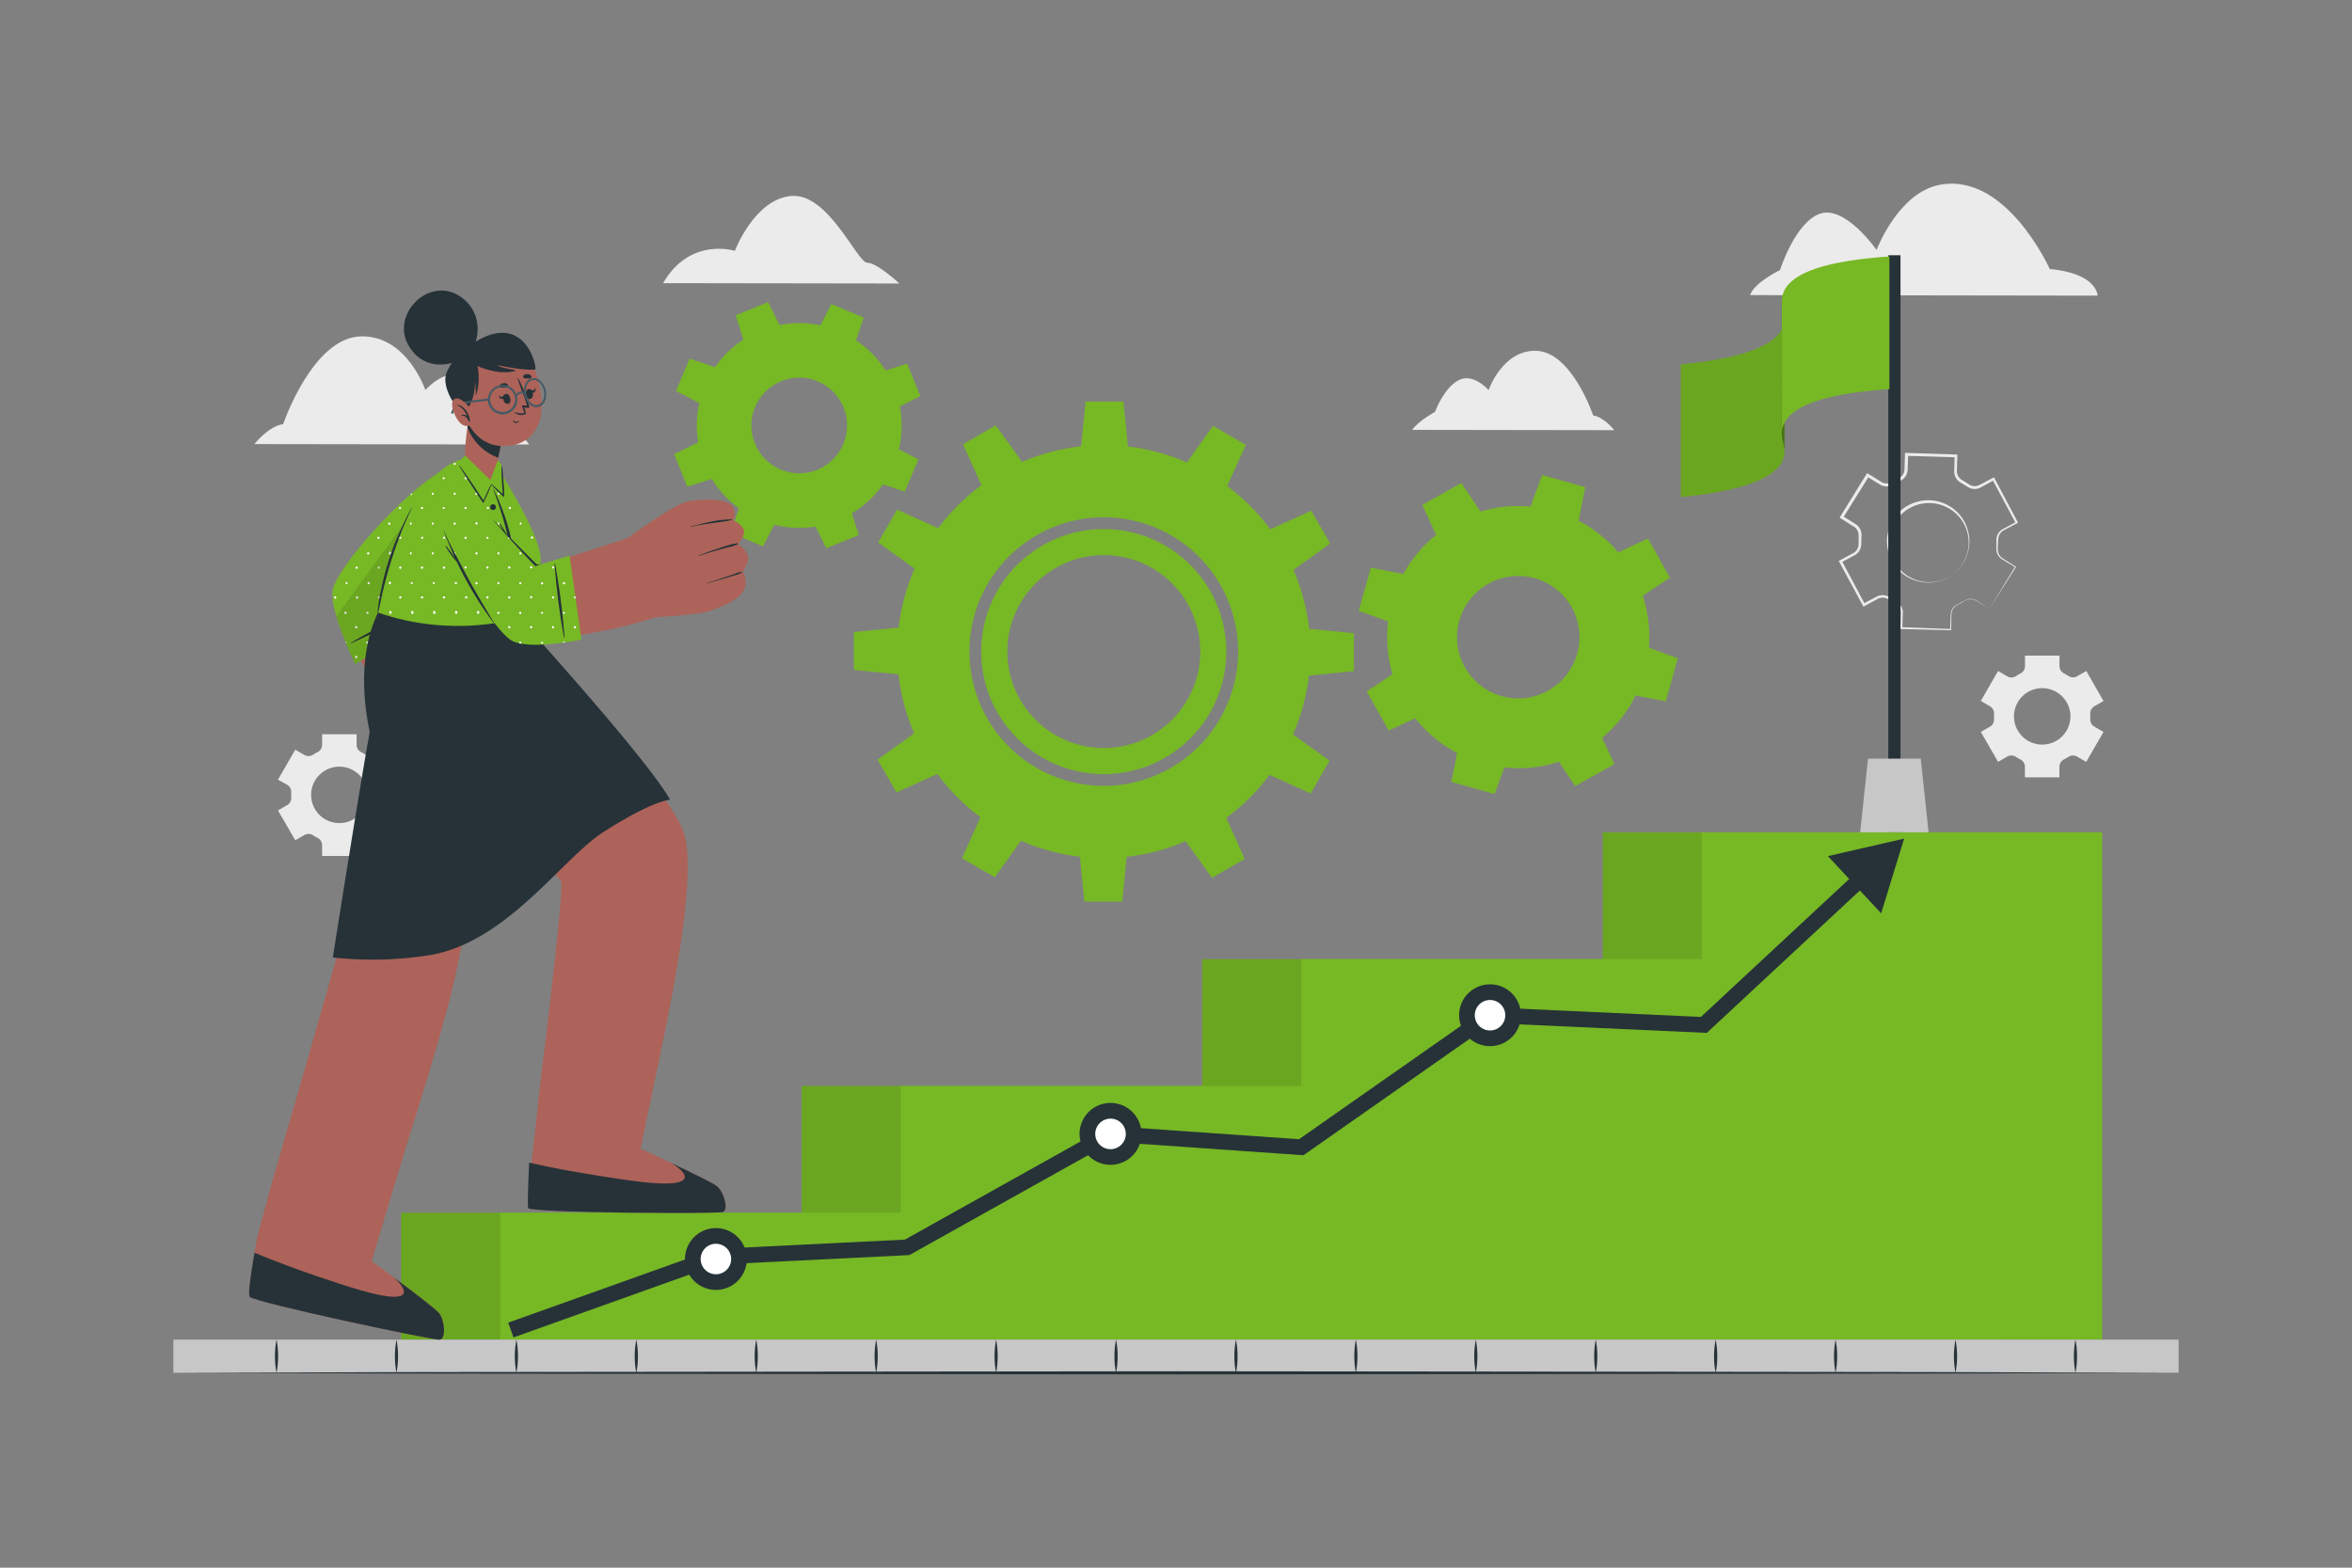 <svg xmlns="http://www.w3.org/2000/svg" viewBox="0 0 750 500"><rect x="0" y="0" width="750" height="500" fill="#808080" stroke="none"/><g id="freepik--background-complete--inject-9"><path d="M634.39,194.16l8.18-13.45,0,.2-4.33-2.64a3.81,3.81,0,0,1-1.5-2.14,3.89,3.89,0,0,1-.15-1.32l0-1.25,0-1.26a4.19,4.19,0,0,1,.21-1.32,4,4,0,0,1,1.63-2.1l4.46-2.43-.12.4L635.36,153l.5.16-4.47,2.42a4.17,4.17,0,0,1-2.74.25,4,4,0,0,1-1.28-.59l-1.06-.65-1.06-.65a4.26,4.26,0,0,1-1.1-.88,4.16,4.16,0,0,1-1-2.58l.14-5.09.43.46L608,145.39l.48-.45L608.3,150a4.13,4.13,0,0,1-1.18,2.54,4.32,4.32,0,0,1-1.16.83l-1.11.56-1.08.62a4.19,4.19,0,0,1-4.11.1L595.32,152l.69-.16-8.32,13.35-.15-.65,4.31,2.7a4.1,4.1,0,0,1,1.6,2.29,4.39,4.39,0,0,1,.14,1.4l-.05,1.25,0,1.25a4.41,4.41,0,0,1-.24,1.39,4.12,4.12,0,0,1-1.72,2.18l-4.48,2.41.18-.6,7.4,13.89-.54-.16,4.5-2.37a4.19,4.19,0,0,1,4,.36l1.07.67,1.07.66a4.16,4.16,0,0,1,1,.87,4,4,0,0,1,1,2.52l-.18,5.07-.28-.3,15.72.6-.19.18.21-5.07a3.78,3.78,0,0,1,1.12-2.3,22.64,22.64,0,0,1,4.5-2.36,3.74,3.74,0,0,1,2.48.38Zm0,0-4.32-2.62a3.63,3.63,0,0,0-2.42-.33,8,8,0,0,0-2.24,1.09,7.84,7.84,0,0,0-2.12,1.3,3.51,3.51,0,0,0-1,2.17l-.12,5V201H622l-15.73-.38H606v-.3l.12-5a3.32,3.32,0,0,0-.84-2.09,3.69,3.69,0,0,0-.89-.73l-1.09-.66-1.09-.66a3.39,3.39,0,0,0-1-.46,3.35,3.35,0,0,0-2.23.18l-4.42,2.4-.35.19-.19-.35-7.48-13.85-.2-.39.38-.21,4.43-2.39a3.29,3.29,0,0,0,1.34-1.72,3.38,3.38,0,0,0,.18-1.1l0-1.27,0-1.27a3.44,3.44,0,0,0-.11-1.11,3.17,3.17,0,0,0-1.24-1.77L587,165.36l-.4-.25.25-.41,8.27-13.38.26-.42.43.26,4.28,2.65a3.18,3.18,0,0,0,2.12.33,3.48,3.48,0,0,0,1-.39l1.11-.64,1.15-.58a3.32,3.32,0,0,0,.9-.63,3.21,3.21,0,0,0,.92-2l.17-5v-.46H608l15.72.52h.44v.44l-.16,5a3.35,3.35,0,0,0,.79,2,3.48,3.48,0,0,0,.87.7l1.09.68,1.09.68a3.45,3.45,0,0,0,1,.47,3.3,3.3,0,0,0,2.21-.18l4.45-2.35.33-.17.18.32,7.36,13.91.14.26-.26.14-4.45,2.36a3.48,3.48,0,0,0-1.43,1.81,9,9,0,0,0-.25,2.43,8.66,8.66,0,0,0,0,2.45A3.43,3.43,0,0,0,638.5,178l4.26,2.71.12.07-.07.12Z" style="fill:#ebebeb"></path><path d="M622.51,183.34a13.13,13.13,0,0,1-20.64-12.63,13.33,13.33,0,0,1,5.32-8.72,13.51,13.51,0,0,1,10-2.25,13.17,13.17,0,0,1,8.51,5.48,13.68,13.68,0,0,1,2,4.68,12.73,12.73,0,0,1,.07,5.07A13,13,0,0,1,622.51,183.34Zm0,0a12.93,12.93,0,0,0,5.12-8.4,12.53,12.53,0,0,0-2.38-9.43,12.68,12.68,0,0,0-17.49-2.71,12.66,12.66,0,0,0-3,17.43,12.66,12.66,0,0,0,8.18,5.27A13,13,0,0,0,622.51,183.34Z" style="fill:#ebebeb"></path><path d="M91.58,250.31a2.63,2.63,0,0,1,1.28,2.43c0,.27,0,.54,0,.81s0,.55,0,.82a2.6,2.6,0,0,1-1.28,2.42l-2.93,1.7L94.16,268l2.93-1.69a2.64,2.64,0,0,1,2.75.1,15.38,15.38,0,0,0,1.42.82,2.63,2.63,0,0,1,1.45,2.33V273h11v-3.37a2.63,2.63,0,0,1,1.45-2.33,15.38,15.38,0,0,0,1.42-.82,2.64,2.64,0,0,1,2.75-.1l2.93,1.69,5.5-9.54-2.94-1.7a2.64,2.64,0,0,1-1.27-2.43c0-.27,0-.54,0-.81s0-.54,0-.81a2.63,2.63,0,0,1,1.28-2.43l2.93-1.69-5.5-9.55-2.93,1.69a2.6,2.6,0,0,1-2.74-.09,15.64,15.64,0,0,0-1.43-.83,2.61,2.61,0,0,1-1.45-2.32v-3.38h-11v3.38a2.61,2.61,0,0,1-1.45,2.32,14.4,14.4,0,0,0-1.43.83,2.62,2.62,0,0,1-2.75.09l-2.92-1.69-5.51,9.55Zm16.63-5.79a9,9,0,1,1-9,9A9,9,0,0,1,108.21,244.52Z" style="fill:#ebebeb"></path><path d="M634.57,225.27a2.62,2.62,0,0,1,1.28,2.43c0,.27,0,.54,0,.81s0,.55,0,.82a2.61,2.61,0,0,1-1.27,2.42l-2.94,1.69,5.51,9.55,2.93-1.69a2.62,2.62,0,0,1,2.75.1,15.38,15.38,0,0,0,1.42.82,2.63,2.63,0,0,1,1.45,2.33v3.37h11v-3.37a2.63,2.63,0,0,1,1.45-2.33,15.38,15.38,0,0,0,1.42-.82,2.62,2.62,0,0,1,2.75-.1l2.93,1.69,5.51-9.55-2.95-1.7a2.61,2.61,0,0,1-1.27-2.42c0-.27,0-.54,0-.81s0-.54,0-.81a2.62,2.62,0,0,1,1.28-2.43l2.94-1.69L665.27,214l-2.92,1.69a2.62,2.62,0,0,1-2.75-.09,15.64,15.64,0,0,0-1.43-.83,2.63,2.63,0,0,1-1.45-2.33V209.1h-11v3.37a2.63,2.63,0,0,1-1.45,2.33,15.64,15.64,0,0,0-1.43.83,2.62,2.62,0,0,1-2.75.09L637.15,214l-5.51,9.55Zm16.64-5.79a9,9,0,1,1-9,9A9,9,0,0,1,651.21,219.48Z" style="fill:#ebebeb"></path><path d="M168.74,141.77l-87.61-.13s4.36-5.67,9.17-6.37c0,0,9.38-27.79,25-28,14.54-.16,20.34,17.13,20.34,17.13s6.74-7.74,13.17-4.19S158.89,134,158.89,134,166.12,137.87,168.74,141.77Z" style="fill:#ebebeb"></path><path d="M558.08,94.12l110.79.17s0-7.08-15.25-8.49c0,0-13.89-31-35.17-26.83C605.2,61.53,598.4,79.72,598.4,79.72s-10-14.33-18-11.58-12.8,18-12.8,18S559.34,90.12,558.08,94.12Z" style="fill:#ebebeb"></path><path d="M211.45,90.31l75.34.11s-7.1-6.62-10.26-6.63-12.35-22.23-24.13-21.3S234.33,80,234.33,80,220,75.43,211.45,90.31Z" style="fill:#ebebeb"></path><path d="M450.32,137.1l64.43.1s-3.2-4.17-6.73-4.7c0,0-6.84-20.46-18.33-20.62-10.69-.15-15,12.55-15,12.55s-4.94-5.71-9.68-3.11-7.42,10.06-7.42,10.06S452.26,134.24,450.32,137.1Z" style="fill:#ebebeb"></path></g><g id="freepik--Gears--inject-9"><path d="M242.59,105.44a32.66,32.66,0,1,0,42.53,18A32.65,32.65,0,0,0,242.59,105.44Zm18,44.4A15.25,15.25,0,1,1,269,130,15.25,15.25,0,0,1,260.59,149.84Z" style="fill:#77B825"></path><polygon points="248.92 104.34 237.28 109.06 234.59 100.56 244.94 96.36 248.92 104.34" style="fill:#77B825"></polygon><polygon points="228.36 117.24 223.47 128.81 215.55 124.7 219.9 114.42 228.36 117.24" style="fill:#77B825"></polygon><polygon points="222.94 140.9 227.66 152.54 219.16 155.23 214.97 144.88 222.94 140.9" style="fill:#77B825"></polygon><polygon points="235.84 161.46 247.41 166.36 243.3 174.27 233.02 169.92 235.84 161.46" style="fill:#77B825"></polygon><polygon points="259.5 166.88 271.14 162.16 273.84 170.66 263.49 174.86 259.5 166.88" style="fill:#77B825"></polygon><polygon points="280.06 153.98 284.96 142.42 292.88 146.52 288.52 156.81 280.06 153.98" style="fill:#77B825"></polygon><polygon points="285.48 130.32 280.77 118.68 289.26 115.99 293.46 126.34 285.48 130.32" style="fill:#77B825"></polygon><polygon points="272.58 109.76 261.02 104.86 265.12 96.95 275.41 101.3 272.58 109.76" style="fill:#77B825"></polygon><path d="M352,168.74a39.08,39.08,0,1,0,39.05,39.08A39.12,39.12,0,0,0,352,168.74Zm0,69.83a30.76,30.76,0,1,1,30.74-30.75A30.75,30.75,0,0,1,352,238.57Zm0-69.83a39.08,39.08,0,1,0,39.05,39.08A39.12,39.12,0,0,0,352,168.74Zm0,69.83a30.76,30.76,0,1,1,30.74-30.75A30.75,30.75,0,0,1,352,238.57Zm0-96.63a65.87,65.87,0,1,0,65.85,65.88A65.88,65.88,0,0,0,352,141.94Zm0,108.7a42.83,42.83,0,1,1,42.8-42.82A42.88,42.88,0,0,1,352,250.64Zm0-81.9a39.08,39.08,0,1,0,39.05,39.08A39.12,39.12,0,0,0,352,168.74Zm0,69.83a30.76,30.76,0,1,1,30.74-30.75A30.75,30.75,0,0,1,352,238.57Z" style="fill:#77B825"></path><polygon points="359.74 143.14 344.66 143.14 346.16 128.08 358.24 128.08 359.74 143.14" style="fill:#77B825"></polygon><polygon points="326.36 147.93 313.3 155.47 307.08 141.69 317.54 135.65 326.36 147.93" style="fill:#77B825"></polygon><polygon points="299.86 168.78 292.32 181.84 280.03 173.01 286.07 162.55 299.86 168.78" style="fill:#77B825"></polygon><polygon points="287.33 200.08 287.33 215.16 272.27 213.66 272.27 201.58 287.33 200.08" style="fill:#77B825"></polygon><polygon points="292.12 233.45 299.66 246.51 285.88 252.74 279.84 242.28 292.12 233.45" style="fill:#77B825"></polygon><polygon points="312.96 259.96 326.03 267.5 317.2 279.79 306.74 273.75 312.96 259.96" style="fill:#77B825"></polygon><polygon points="344.27 272.49 359.35 272.49 357.85 287.55 345.77 287.55 344.27 272.49" style="fill:#77B825"></polygon><polygon points="377.64 267.69 390.7 260.15 396.93 273.94 386.47 279.98 377.64 267.69" style="fill:#77B825"></polygon><polygon points="404.15 246.85 411.69 233.79 423.97 242.62 417.94 253.08 404.15 246.85" style="fill:#77B825"></polygon><polygon points="416.68 215.55 416.68 200.47 431.73 201.97 431.73 214.05 416.68 215.55" style="fill:#77B825"></polygon><polygon points="411.88 182.17 404.34 169.11 418.13 162.89 424.17 173.35 411.88 182.17" style="fill:#77B825"></polygon><polygon points="391.04 155.67 377.98 148.13 386.81 135.84 397.27 141.88 391.04 155.67" style="fill:#77B825"></polygon><path d="M520.59,182.72a41.81,41.81,0,1,0-16,56.95A41.81,41.81,0,0,0,520.59,182.72ZM467.13,212.8a19.52,19.52,0,1,1,26.58,7.44A19.52,19.52,0,0,1,467.13,212.8Z" style="fill:#77B825"></path><polygon points="523.01 190.58 515.13 176.56 525.49 171.76 532.5 184.22 523.01 190.58" style="fill:#77B825"></polygon><polygon points="503.29 166.56 487.81 162.22 491.73 151.5 505.5 155.36 503.29 166.56" style="fill:#77B825"></polygon><polygon points="472.36 163.52 458.34 171.41 453.54 161.05 466 154.04 472.36 163.52" style="fill:#77B825"></polygon><polygon points="448.34 183.25 444 198.73 433.28 194.81 437.14 181.04 448.34 183.25" style="fill:#77B825"></polygon><polygon points="445.3 214.18 453.19 228.19 442.83 233 435.82 220.53 445.3 214.18" style="fill:#77B825"></polygon><polygon points="465.03 238.2 480.51 242.53 476.59 253.25 462.82 249.4 465.03 238.2" style="fill:#77B825"></polygon><polygon points="495.96 241.24 509.98 233.35 514.78 243.71 502.31 250.72 495.96 241.24" style="fill:#77B825"></polygon><polygon points="519.98 221.51 524.32 206.03 535.03 209.95 531.18 223.72 519.98 221.51" style="fill:#77B825"></polygon></g><g id="freepik--Stairs--inject-9"><polygon points="638.76 265.47 638.76 427.27 127.92 427.27 127.92 386.78 255.63 386.78 255.63 346.35 383.33 346.35 383.33 305.91 511.05 305.91 511.05 265.47 638.76 265.47" style="fill:#77B825"></polygon><polygon points="638.76 265.47 638.76 427.27 127.92 427.27 127.92 386.78 255.63 386.78 255.63 346.35 383.33 346.35 383.33 305.91 511.05 305.91 511.05 265.47 638.76 265.47" style="opacity:0.1"></polygon><polygon points="670.35 265.47 670.35 427.27 159.51 427.27 159.51 386.78 287.22 386.78 287.22 346.35 414.92 346.35 414.92 305.91 542.64 305.91 542.64 265.47 670.35 265.47" style="fill:#77B825"></polygon></g><g id="freepik--Arrow--inject-9"><polygon points="163.74 426.56 162.06 421.85 227.8 398.36 228.17 398.34 288.56 395.36 353.43 359.1 414.22 363.35 474.31 321.25 542.39 324.34 592.34 277.86 595.75 281.52 544.26 329.43 475.78 326.32 415.64 368.46 354.57 364.19 289.97 400.3 228.79 403.32 163.74 426.56" style="fill:#263238"></polygon><polygon points="599.86 291.3 607.18 267.47 582.88 273.05 599.86 291.3" style="fill:#263238"></polygon><circle cx="228.29" cy="401.55" r="7.36" style="fill:#fff"></circle><path d="M228.29,411.41a9.86,9.86,0,1,1,9.86-9.86A9.87,9.87,0,0,1,228.29,411.41Zm0-14.72a4.86,4.86,0,1,0,4.86,4.86A4.87,4.87,0,0,0,228.29,396.69Z" style="fill:#263238"></path><circle cx="475.17" cy="323.8" r="7.36" style="fill:#fff"></circle><path d="M475.17,333.66A9.86,9.86,0,1,1,485,323.8,9.87,9.87,0,0,1,475.17,333.66Zm0-14.72A4.86,4.86,0,1,0,480,323.8,4.87,4.87,0,0,0,475.17,318.94Z" style="fill:#263238"></path><circle cx="354.13" cy="361.65" r="7.36" style="fill:#fff"></circle><path d="M354.13,371.51a9.87,9.87,0,1,1,9.86-9.86A9.87,9.87,0,0,1,354.13,371.51Zm0-14.73a4.87,4.87,0,1,0,4.86,4.87A4.87,4.87,0,0,0,354.13,356.78Z" style="fill:#263238"></path></g><g id="freepik--Flag--inject-9"><rect x="602.12" y="81.41" width="3.9" height="184.06" transform="translate(1208.15 346.88) rotate(180)" style="fill:#263238"></rect><polygon points="593.16 265.47 614.99 265.47 612.48 241.97 595.67 241.97 593.16 265.47" style="fill:#c7c7c7"></polygon><path d="M569,144.2l0-42.31a6.62,6.62,0,0,1-.35,2.12,7.65,7.65,0,0,1-1.13,2.12c-3.7,5-14.28,8.38-31.55,10.11l0,42.31c17.26-1.73,27.84-5.12,31.55-10.11a7.88,7.88,0,0,0,1.12-2.12A6.35,6.35,0,0,0,569,144.2Z" style="fill:#77B825"></path><g style="opacity:0.1"><path d="M569,144.2l0-42.31a6.62,6.62,0,0,1-.35,2.12,7.65,7.65,0,0,1-1.13,2.12c-3.7,5-14.28,8.38-31.55,10.11l0,42.31c17.26-1.73,27.84-5.12,31.55-10.11a7.88,7.88,0,0,0,1.12-2.12A6.35,6.35,0,0,0,569,144.2Z"></path></g><path d="M568.16,138.18a14,14,0,0,0,.45,3.07,13.3,13.3,0,0,1,.43,2.95l0-42.31a13.3,13.3,0,0,0-.43-3,14,14,0,0,1-.45-3.07C568.19,108.57,568.17,125.49,568.16,138.18Z" style="fill:#77B825"></path><g style="opacity:0.4"><path d="M568.16,138.18a14,14,0,0,0,.45,3.07,13.3,13.3,0,0,1,.43,2.95l0-42.31a13.3,13.3,0,0,0-.43-3,14,14,0,0,1-.45-3.07C568.19,108.57,568.17,125.49,568.16,138.18Z"></path></g><path d="M568.2,95.87l0,42.31a6.83,6.83,0,0,1,.44-2.42,7.92,7.92,0,0,1,1.13-2.07c3.85-5.18,14.6-8.33,32.71-9.58l0-42.31c-18.11,1.25-28.86,4.4-32.71,9.58a7.92,7.92,0,0,0-1.13,2.07A6.83,6.83,0,0,0,568.2,95.87Z" style="fill:#77B825"></path></g><g id="freepik--Floor--inject-9"><rect x="55.28" y="427.27" width="639.43" height="10.58" style="fill:#c7c7c7"></rect><path d="M88.18,427.27a28.23,28.23,0,0,1,0,10.58,28.23,28.23,0,0,1,0-10.58Z" style="fill:#263238"></path><path d="M126.43,427.27a28.23,28.23,0,0,1,0,10.58,28.23,28.23,0,0,1,0-10.58Z" style="fill:#263238"></path><path d="M164.67,427.27a28.23,28.23,0,0,1,0,10.58,28.23,28.23,0,0,1,0-10.58Z" style="fill:#263238"></path><path d="M202.91,427.27a25.62,25.62,0,0,1,.5,5.29,24.37,24.37,0,0,1-.5,5.29,24.37,24.37,0,0,1-.5-5.29A25.62,25.62,0,0,1,202.91,427.27Z" style="fill:#263238"></path><path d="M241.15,427.27a28.23,28.23,0,0,1,0,10.58,28.23,28.23,0,0,1,0-10.58Z" style="fill:#263238"></path><path d="M279.39,427.27a28.23,28.23,0,0,1,0,10.58,28.23,28.23,0,0,1,0-10.58Z" style="fill:#263238"></path><path d="M317.64,427.27a28.23,28.23,0,0,1,0,10.58,28.23,28.23,0,0,1,0-10.58Z" style="fill:#263238"></path><path d="M355.88,427.27a25.62,25.62,0,0,1,.5,5.29,25,25,0,0,1-.5,5.29,24.37,24.37,0,0,1-.5-5.29A25,25,0,0,1,355.88,427.27Z" style="fill:#263238"></path><path d="M394.12,427.27a25,25,0,0,1,.5,5.29,24.37,24.37,0,0,1-.5,5.29,25,25,0,0,1-.5-5.29A25.62,25.62,0,0,1,394.12,427.27Z" style="fill:#263238"></path><path d="M432.36,427.27a28.23,28.23,0,0,1,0,10.58,28.23,28.23,0,0,1,0-10.58Z" style="fill:#263238"></path><path d="M470.61,427.27a28.23,28.23,0,0,1,0,10.58,28.23,28.23,0,0,1,0-10.58Z" style="fill:#263238"></path><path d="M508.85,427.27a28.23,28.23,0,0,1,0,10.58,28.23,28.23,0,0,1,0-10.58Z" style="fill:#263238"></path><path d="M547.09,427.27a25.62,25.62,0,0,1,.5,5.29,24.37,24.37,0,0,1-.5,5.29,24.37,24.37,0,0,1-.5-5.29A25.62,25.62,0,0,1,547.09,427.27Z" style="fill:#263238"></path><path d="M585.33,427.27a28.23,28.23,0,0,1,0,10.58,28.23,28.23,0,0,1,0-10.58Z" style="fill:#263238"></path><path d="M623.57,427.27a28.23,28.23,0,0,1,0,10.58,28.23,28.23,0,0,1,0-10.58Z" style="fill:#263238"></path><path d="M661.82,427.27a28.23,28.23,0,0,1,0,10.58,28.23,28.23,0,0,1,0-10.58Z" style="fill:#263238"></path><polygon points="56.4 437.85 136.19 437.6 215.98 437.52 375.56 437.35 535.14 437.51 614.93 437.6 694.72 437.85 614.93 438.09 535.14 438.18 375.56 438.35 215.98 438.18 136.19 438.09 56.4 437.85" style="fill:#263238"></polygon></g><g id="freepik--Character--inject-9"><path d="M139.9,151.33c-18.17,14.24-34.34,31.51-33.67,38.54.9,9.46,12.92,28.43,20.07,37.7,2.1,2.73,23-14,20.73-17-2.71-3.52-17-21.52-17.18-21.93-.33-.9,12.05-24.4,15.15-29.94C150.17,149.47,148,145,139.9,151.33Z" style="fill: rgb(173, 99, 89);"></path><path d="M137.74,240.94c-4.8-3.12-12.13-13.32-13-16.46s16.11-16.18,19.34-15.33,18.57,12.57,20.41,18.11S142.71,244.16,137.74,240.94Z" style="fill: rgb(173, 99, 89);"></path><path d="M160,219.31c-3-.1-1.41,3.53-1.41,3.53s-3.59-4.66-6.75-3.55-.93,5.39-.78,5.7c-.2-.24-3.61-4.43-6.67-3s-.32,5.46-.13,5.72c-.25-.18-3.65-2.42-5.73-.79-3.57,2.79,5,8.76,5.45,12.4,0,0-6.07,1.53-6.24,1.61,0,0,8,5.85,12.87,4.92a3.16,3.16,0,0,0,2.61-3s2.37,2.18,4.82,1.12c1.26-.55,1.5-3.05,1.5-3.05a4,4,0,0,0,4.08.59c1.7-.86,1.67-3.23,1.67-3.23s2.64.72,4.08-.72C172.29,234.7,166.49,219.52,160,219.31Z" style="fill: rgb(173, 99, 89);"></path><path d="M165.35,237.94a0,0,0,1,0,.08,0,28.22,28.22,0,0,0-6.9-15.29c-.13-.13-.4,0-.29.19A57.46,57.46,0,0,1,165.35,237.94Z" style="fill:#263238"></path><path d="M159.6,241c0,.06.11,0,.11,0a26.44,26.44,0,0,0-8.58-16.21c-.16-.14-.46-.1-.28.08C153.91,227.85,158.15,236,159.6,241Z" style="fill:#263238"></path><path d="M143.82,227.55c4.55,4.15,7.32,9.35,9.39,15.1,0,.07.13,0,.12,0-.24-3.09-2-6.61-3.5-9.25a16.24,16.24,0,0,0-5.87-6C143.86,227.33,143.72,227.46,143.82,227.55Z" style="fill:#263238"></path><path d="M158.59,222.84a18.52,18.52,0,0,0-2.52-2.26,6.18,6.18,0,0,0-3-1.31,2.1,2.1,0,0,0-1.41.39,3.07,3.07,0,0,0-.93,1.19,3.66,3.66,0,0,0,.27,2.94l1.13,2.21-1.83-1.69a10.24,10.24,0,0,0-2.73-1.84,3.62,3.62,0,0,0-3-.19,2.07,2.07,0,0,0-1.31,2.26,6.28,6.28,0,0,0,1.32,2.86l1.78,2.35L144,228.12A9.23,9.23,0,0,0,141.8,227a3.9,3.9,0,0,0-2.27-.19,1.9,1.9,0,0,0-1.36,1.44,4.21,4.21,0,0,0,.52,2.25,32,32,0,0,0,2.78,4.29c.49.7,1,1.41,1.46,2.14a6.12,6.12,0,0,1,1,2.36,6.81,6.81,0,0,0-1.24-2.23c-.52-.68-1.07-1.34-1.62-2a27.17,27.17,0,0,1-3.06-4.23,4.78,4.78,0,0,1-.71-2.68,2.65,2.65,0,0,1,1.92-2.19,4.81,4.81,0,0,1,2.82.15,10.4,10.4,0,0,1,2.45,1.17l-.66.72a7.27,7.27,0,0,1-1.59-3.37,3.06,3.06,0,0,1,.4-2,3.43,3.43,0,0,1,1.54-1.29,4.52,4.52,0,0,1,3.75.24,11.05,11.05,0,0,1,3,2.07l-.71.53a4.32,4.32,0,0,1-.14-3.65,3.7,3.7,0,0,1,1.22-1.41,2.63,2.63,0,0,1,1.82-.42,6.34,6.34,0,0,1,3.1,1.61A15,15,0,0,1,158.59,222.84Z" style="fill:#263238"></path><path d="M147.09,210.68s23.92,4.12,17.73,12.68c-1.84,2.55-12.43,10.8-14.13,8.7-2.19-2.7,1.59-7,4.38-9.27,0,0-8.33-.26-9.88-6.12A6,6,0,0,1,147.09,210.68Z" style="fill: rgb(173, 99, 89);"></path><path d="M165.29,222.62a12.57,12.57,0,0,1-2.25,2.93,27.1,27.1,0,0,1-2.77,2.48,42.26,42.26,0,0,1-6.19,4.14,7,7,0,0,1-1.84.7,2.69,2.69,0,0,1-1.13,0,1.79,1.79,0,0,1-1-.65,3.11,3.11,0,0,1-.66-2.07,5.86,5.86,0,0,1,.47-2,11.28,11.28,0,0,1,2.16-3.16,24.51,24.51,0,0,1,2.75-2.55l.27.75a15.25,15.25,0,0,1-2.81-.45,14.58,14.58,0,0,1-2.66-1,10.07,10.07,0,0,1-2.31-1.61,7.37,7.37,0,0,1-1.63-2.26,8.27,8.27,0,0,0,1.83,2,10.07,10.07,0,0,0,2.34,1.34,13,13,0,0,0,2.58.78,14.35,14.35,0,0,0,2.67.29h1.1l-.83.76a26.71,26.71,0,0,0-2.57,2.53,10.85,10.85,0,0,0-1.94,2.92,3,3,0,0,0,0,3c.47.69,1.75.25,2.79-.25a34.25,34.25,0,0,0,3.15-1.79c1-.64,2.08-1.29,3.07-2A23.12,23.12,0,0,0,165.29,222.62Z" style="fill:#263238"></path><path d="M137.34,197.54l-24.09,14.21s-8.55-17.6-7.12-23.82,17.33-25.13,30.22-34.73,15.25-5.08,7.42,9.26-13.18,25.58-13,26S137.34,197.54,137.34,197.54Z" style="fill:#77B825"></path><path d="M141.84,152.54a.36.36,0,0,1-.71,0,.36.36,0,0,1,.71,0Zm3.37-4.29h0a.32.32,0,0,1-.23.09.12.12,0,0,1-.08,0m-17.35,13.37a.35.35,0,0,0-.35.35.36.36,0,0,0,.71,0A.35.35,0,0,0,127.54,161.69Zm7,0a.35.35,0,0,0-.36.35.36.36,0,0,0,.71,0A.35.35,0,0,0,134.52,161.69Zm7,0a.35.35,0,0,0-.36.35.36.36,0,0,0,.71,0A.35.35,0,0,0,141.49,161.69Zm-10.18-4.4-.52.46a.37.37,0,0,0,.24.09.35.35,0,0,0,.35-.35A.31.31,0,0,0,131.31,157.29Zm6.69-.16a.36.36,0,0,0,0,.71.36.36,0,0,0,0-.71Zm7,0a.36.36,0,1,0,.36.36A.36.36,0,0,0,145,157.13Zm-24.4,14.06a.35.35,0,0,0-.35.35.35.35,0,0,0,.35.35.35.35,0,0,0,.35-.35A.34.34,0,0,0,120.57,171.19Zm7,0a.35.35,0,0,0-.35.35.36.36,0,0,0,.71,0A.35.35,0,0,0,127.54,171.19Zm7,0a.35.35,0,0,0-.36.35.36.36,0,0,0,.71,0A.35.35,0,0,0,134.52,171.19Zm-10.46-4.56a.36.36,0,1,0,0,.71.36.36,0,0,0,0-.71Zm7,0a.36.36,0,0,0,0,.71.36.36,0,0,0,0-.71Zm7,0a.36.36,0,0,0,0,.71.36.36,0,0,0,0-.71Zm-24.4,14.05a.36.36,0,1,0,0,.71.36.36,0,0,0,0-.71Zm7,0a.36.36,0,0,0,0,.71.36.36,0,0,0,0-.71Zm7,0a.36.36,0,1,0,.36.36A.36.36,0,0,0,127.54,180.68Zm-10.46-4.55a.36.36,0,0,0,0,.71.36.36,0,1,0,0-.71Zm7,0a.36.36,0,1,0,.35.35A.36.36,0,0,0,124.06,176.13Zm7,0a.36.36,0,0,0,0,.71.36.36,0,0,0,0-.71Zm-24.4,14.05a.36.36,0,1,0,0,.71.36.36,0,0,0,0-.71Zm7,0a.36.36,0,1,0,0,.71.36.36,0,0,0,0-.71Zm7,0a.36.36,0,0,0,0,.71.36.36,0,0,0,0-.71Zm7,0a.36.36,0,1,0,.36.36A.36.36,0,0,0,127.54,190.18Zm-17.43-4.55a.36.36,0,0,0,0,.71.36.36,0,0,0,0-.71Zm7,0a.36.36,0,0,0,0,.71.36.36,0,1,0,0-.71Zm7,0a.36.36,0,1,0,.35.35A.36.36,0,0,0,124.06,185.63Zm7,0a.36.36,0,0,0,0,.71.36.36,0,0,0,0-.71ZM113.6,199.68a.36.36,0,1,0,.35.35A.36.36,0,0,0,113.6,199.68Zm7,0a.36.36,0,0,0,0,.71.36.36,0,0,0,0-.71Zm7,0a.36.36,0,0,0,0,.71.36.36,0,1,0,0-.71Zm-17.43-4.55a.35.35,0,0,0-.35.35.35.35,0,0,0,.35.35.34.34,0,0,0,.35-.35A.35.35,0,0,0,110.11,195.13Zm7,0a.35.35,0,0,0-.35.35.36.36,0,0,0,.71,0A.36.36,0,0,0,117.08,195.13Zm7,0a.36.36,0,0,0-.36.35.36.36,0,0,0,.71,0A.35.35,0,0,0,124.06,195.13Zm7,0a.35.35,0,0,0-.35.35.34.34,0,0,0,.35.35.35.35,0,0,0,.35-.35A.35.35,0,0,0,131,195.13ZM113.6,209.18a.36.36,0,1,0,.35.35A.36.36,0,0,0,113.6,209.18Zm-3.48-4.55.24.6a.36.36,0,0,0,.1-.25A.35.35,0,0,0,110.12,204.63Zm7,0a.35.35,0,0,0-.35.35.36.36,0,0,0,.71,0A.36.36,0,0,0,117.08,204.63Zm7,0a.36.36,0,0,0-.36.35.36.36,0,0,0,.71,0A.35.35,0,0,0,124.06,204.63Z" style="fill:#fff"></path><path d="M133.17,194.26a.08.08,0,0,0-.07-.14A218,218,0,0,0,111.93,205c-.08,0,0,.18.07.14A220.23,220.23,0,0,0,133.17,194.26Z" style="fill:#263238"></path><path d="M143.77,162.46c-7.82,14.33-13.18,25.58-13,26s6.53,9.11,6.53,9.11l-24.09,14.21a114.77,114.77,0,0,1-6-15.23h0l34.06-46.6C149.72,145.12,150.47,150.2,143.77,162.46Z" style="opacity:0.1"></path><path d="M230.48,386.55c-2,.66-59.87.21-62.06-1.21-.84-.52,5.38-51.91,5.38-51.91l37,1.59-6.53,31.35s22.06,10.08,24.31,11.89S232.51,385.89,230.48,386.55Z" style="fill: rgb(173, 99, 89);"></path><path d="M230.48,386.55c-.89.29-12.55.37-25.54.24l-2.58,0c-2.22,0-4.45-.05-6.67-.09l-2.58-.05h0l-2.54-.05c-1.3,0-2.56-.06-3.8-.09l-2.37-.07h0l-2.27-.07h0c-1.11,0-2.18-.07-3.19-.12-.69,0-1.36,0-2-.08-1.26-.05-2.41-.11-3.42-.18l-1.44-.1c-1.11-.09-2-.18-2.61-.27a3.18,3.18,0,0,1-1-.25c-.29-.18-.1-6.44.26-14.57,5.58,1.31,15.8,3.36,31.42,5.6,25.68,3.7,18-3.21,13.67-5.56l-.13-.07.82.39a.38.38,0,0,1,.13.06l1.5.71,1.62.78c.91.43,1.81.85,2.67,1.29s1.7.82,2.49,1.22l1.36.67.63.33c.28.14.56.28.83.43.58.3,1.09.57,1.53.82l.3.17c.47.27.81.5,1,.65C230.77,380.06,232.5,385.89,230.48,386.55Z" style="fill:#263238"></path><path d="M206.88,352l-35.42.47s8.49-68,7.5-71.35c-.39-1.3-42.66-42.33-42.66-42.33-16.85-16.61-11.79-43.39-11.79-43.39h36.63s50.27,52.58,56.75,69.7C224.27,281.92,206.88,352,206.88,352Z" style="fill: rgb(173, 99, 89);"></path><path d="M140.2,427.27c-2.11.24-58.69-11.82-60.55-13.64-.72-.69.56-9,2.39-19.07l.06-.32c.37-2.07,10.34-36.69,10.34-36.69l36.87,8.69-10.62,35.38-.15.61s19.59,14.3,21.43,16.53S142.32,427,140.2,427.27Z" style="fill: rgb(173, 99, 89);"></path><path d="M81.15,399.55c-1.32,7.69-2.1,13.51-1.5,14.08,1.87,1.83,58.44,13.88,60.56,13.64s1.58-6.29-.25-8.51c-1.11-1.35-8.82-7.19-14.68-11.56,3.93,3.18,9.57,10.78-14.64,3C95.7,405.4,86.36,401.76,81.15,399.55Z" style="fill:#263238"></path><path d="M163.8,195.38s3.16,27-2.43,33.2c0,0-11.89,61.28-15.42,79.22-4.67,23.68-24.63,82.88-24.63,82.88L85.38,382s22.18-76.81,22.38-78.36c1.12-8.76,11-69.53,10.5-71-5.18-15.45,2.28-37.24,2.28-37.24Z" style="fill: rgb(173, 99, 89);"></path><path d="M120.54,195.38h43.51s42.54,46.74,49.62,59.71c0,0-5.25,0-21.4,10.38-12.8,8.19-30.45,34.75-54.85,39.1a116.43,116.43,0,0,1-31.29.81s9.15-58,11.75-71.78C118,233.06,112.38,212.23,120.54,195.38Z" style="fill:#263238"></path><path d="M166.52,190.37l-1.25,6.75s-20.44,6.7-44.73-1.74c0,0,5.52-33.95,20.5-45.65,7.49-5.85,14.87-4.11,18.83,1.5,1,1.42,12.23,19.32,12.55,26.82C172.69,184.66,166.52,190.37,166.52,190.37Z" style="fill:#77B825"></path><path d="M141.84,152.54a.36.36,0,0,1-.71,0,.36.36,0,0,1,.71,0Zm6.62-.35a.35.35,0,0,0-.35.35.35.35,0,0,0,.7,0A.35.35,0,0,0,148.46,152.19Zm7,0a.35.35,0,0,0-.35.35.36.36,0,0,0,.71,0A.36.36,0,0,0,155.43,152.19ZM145,147.64a.35.35,0,0,0-.35.35.36.36,0,0,0,.71,0A.35.35,0,0,0,145,147.64Zm7,0a.35.35,0,0,0-.36.35.36.36,0,0,0,.71,0A.35.35,0,0,0,152,147.64Zm-17.43,14.05a.35.35,0,0,0-.36.35.36.36,0,0,0,.71,0A.35.35,0,0,0,134.52,161.69Zm7,0a.35.35,0,0,0-.36.35.36.36,0,0,0,.71,0A.35.35,0,0,0,141.49,161.69Zm7,0a.35.35,0,0,0-.35.35.35.35,0,0,0,.7,0A.35.35,0,0,0,148.46,161.69Zm7,0a.35.35,0,0,0-.35.35.36.36,0,0,0,.71,0A.35.35,0,0,0,155.43,161.69Zm7,0a.35.35,0,0,0-.35.35.36.36,0,0,0,.71,0A.35.35,0,0,0,162.4,161.69ZM138,157.13a.36.36,0,0,0,0,.71.36.36,0,0,0,0-.71Zm7,0a.36.36,0,1,0,.36.36A.36.36,0,0,0,145,157.13Zm7,0a.36.36,0,1,0,0,.71.36.36,0,0,0,0-.71Zm7,0a.36.36,0,0,0,0,.71.36.36,0,0,0,0-.71Zm-31.38,14.06a.35.35,0,0,0-.35.35.36.36,0,0,0,.71,0A.35.35,0,0,0,127.54,171.19Zm7,0a.35.35,0,0,0-.36.35.36.36,0,0,0,.71,0A.35.35,0,0,0,134.52,171.19Zm7,0a.35.35,0,0,0-.36.35.36.36,0,0,0,.71,0A.35.35,0,0,0,141.49,171.19Zm7,0a.35.35,0,0,0-.35.35.35.35,0,0,0,.7,0A.35.35,0,0,0,148.46,171.19Zm7,0a.35.35,0,0,0-.35.35.36.36,0,0,0,.71,0A.35.35,0,0,0,155.43,171.19Zm7,0a.35.35,0,0,0-.35.35.36.36,0,0,0,.71,0A.35.35,0,0,0,162.4,171.19Zm7,0a.35.35,0,0,0-.36.35.36.36,0,0,0,.71,0A.35.35,0,0,0,169.38,171.19ZM131,166.63a.36.36,0,0,0,0,.71.36.36,0,0,0,0-.71Zm7,0a.36.36,0,0,0,0,.71.36.36,0,0,0,0-.71Zm7,0a.36.36,0,1,0,.36.36A.36.36,0,0,0,145,166.63Zm7,0a.36.36,0,1,0,0,.71.36.36,0,0,0,0-.71Zm7,0a.36.36,0,0,0,0,.71.36.36,0,0,0,0-.71Zm7,0a.36.36,0,0,0,0,.71.36.36,0,0,0,0-.71Zm-38.35,14.05a.36.36,0,1,0,.36.36A.36.36,0,0,0,127.54,180.68Zm7,0a.36.36,0,1,0,0,.71.36.36,0,0,0,0-.71Zm7,0a.36.36,0,1,0,0,.71.36.36,0,0,0,0-.71Zm7,0a.36.36,0,1,0,.35.36A.36.36,0,0,0,148.46,180.68Zm7,0a.36.36,0,1,0,.36.36A.36.36,0,0,0,155.43,180.68Zm7,0a.36.36,0,1,0,.36.36A.36.36,0,0,0,162.4,180.68Zm7,0a.36.36,0,1,0,0,.71.36.36,0,0,0,0-.71ZM131,176.13a.36.36,0,0,0,0,.71.36.36,0,0,0,0-.71Zm7,0a.36.36,0,0,0,0,.71.36.36,0,0,0,0-.71Zm7,0a.36.36,0,0,0,0,.71.36.36,0,1,0,0-.71Zm7,0a.36.36,0,1,0,.35.35A.36.36,0,0,0,152,176.13Zm7,0a.36.36,0,0,0,0,.71.36.36,0,0,0,0-.71Zm7,0a.36.36,0,0,0,0,.71.36.36,0,0,0,0-.71Zm-38.35,14.05a.36.36,0,1,0,.36.36A.36.36,0,0,0,127.54,190.18Zm7,0a.36.36,0,1,0,0,.71.36.36,0,0,0,0-.71Zm7,0a.36.36,0,1,0,0,.71.36.36,0,0,0,0-.71Zm7,0a.36.36,0,1,0,.35.36A.36.36,0,0,0,148.46,190.18Zm7,0a.36.36,0,1,0,.36.36A.36.36,0,0,0,155.43,190.18Zm7,0a.36.36,0,1,0,.36.36A.36.36,0,0,0,162.4,190.18Zm-38.34-4.55a.36.36,0,1,0,.35.35A.36.36,0,0,0,124.06,185.63Zm7,0a.36.36,0,0,0,0,.71.36.36,0,0,0,0-.71Zm7,0a.36.36,0,0,0,0,.71.36.36,0,0,0,0-.71Zm7,0a.36.36,0,0,0,0,.71.36.36,0,1,0,0-.71Zm7,0a.36.36,0,1,0,.35.35A.36.36,0,0,0,152,185.63Zm7,0a.36.36,0,0,0,0,.71.36.36,0,0,0,0-.71Zm7,0a.36.36,0,0,0,0,.71.36.36,0,0,0,0-.71Zm-41.83,9.5a.36.36,0,0,0-.36.35.36.36,0,0,0,.71,0A.35.35,0,0,0,124.06,195.13Zm7,0a.35.35,0,0,0-.35.35.34.34,0,0,0,.35.35.35.35,0,0,0,.35-.35A.35.35,0,0,0,131,195.13Zm7,0a.35.35,0,0,0-.35.35.35.35,0,0,0,.35.35.34.34,0,0,0,.35-.35A.35.35,0,0,0,138,195.13Zm7,0a.35.35,0,0,0-.35.35.36.36,0,0,0,.71,0A.36.36,0,0,0,145,195.13Zm7,0a.36.36,0,0,0-.36.35.36.36,0,0,0,.71,0A.35.35,0,0,0,152,195.13Zm7,0a.35.35,0,0,0-.35.35.34.34,0,0,0,.35.35.35.35,0,0,0,.35-.35A.35.35,0,0,0,158.92,195.13Zm6.62.35a.11.11,0,0,0,0,.08l.05-.28A.32.32,0,0,0,165.54,195.48Z" style="fill:#fff"></path><path d="M157,155.23a71.61,71.61,0,0,1,3.82,9,64,64,0,0,1,2.57,9.45,35.81,35.81,0,0,1,.65,9.81,14.68,14.68,0,0,1-3.63,9.09l.07-.15c-.19,1-.41,2.06-.63,3.08s-.45,2-.74,3.06c.33-2.07.58-4.14.84-6.22v-.07l.05-.07c2.11-2.41,2.9-5.64,3.14-8.79a41.08,41.08,0,0,0-.69-9.57,87,87,0,0,0-2.3-9.4C159.17,161.33,158.13,158.26,157,155.23Z" style="fill:#263238"></path><path d="M158.14,161.72a.92.92,0,1,1-.94-.89A.92.92,0,0,1,158.14,161.72Z" style="fill:#263238"></path><path d="M160.27,170a.92.92,0,1,1-.94-.88A.92.92,0,0,1,160.27,170Z" style="fill:#263238"></path><path d="M161.68,178.08a.92.92,0,1,1-1-.89A.92.92,0,0,1,161.68,178.08Z" style="fill:#263238"></path><path d="M160.82,186.24a.92.92,0,1,1-1.83.06.92.92,0,0,1,1.83-.06Z" style="fill:#263238"></path><path d="M159.06,194.86a.92.92,0,0,1-.89.95.92.92,0,1,1,.89-.95Z" style="fill:#263238"></path><path d="M131.22,162c-1.15,2-2.14,4.14-3.13,6.24s-1.88,4.16-2.67,6.3a91.66,91.66,0,0,0-3.85,13.31,51.88,51.88,0,0,0-1.16,7.63.08.08,0,0,0,.16,0c.57-2.21.94-4.48,1.47-6.71s1.08-4.37,1.7-6.54c1.23-4.37,2.72-8.67,4.36-12.9,1-2.49,2.09-4.88,3.2-7.31A0,0,0,0,0,131.22,162Z" style="fill:#263238"></path><path d="M140.6,163.1c5.92,21.4,18.3,39.63,24.85,40.63,9.4,1.43,33.83-3.21,44.78-7.35,3.22-1.22-6.76-26.07-10.2-24.77-4.16,1.57-28.41,9.15-28.86,9.17-.95.06-17.24-18.55-21.17-23.38C142.8,148.53,137.39,151.47,140.6,163.1Z" style="fill: rgb(173, 99, 89);"></path><path d="M233.46,161.32a4.1,4.1,0,0,1,.25,4.67,6.07,6.07,0,0,1,3.26,2.54c1.23,2.18-1.64,5.07-1.64,5.07a7.44,7.44,0,0,1,3,3.23c1,2.2-1.51,5.53-1.51,5.53a6.56,6.56,0,0,1,.86,4.5c-.87,4.13-6.92,6.35-10.76,7.8s-16.06,2-18.38,2.3L199,172.44s15.35-11.39,20.09-12.45C223.13,159.1,231.4,158.87,233.46,161.32Z" style="fill: rgb(173, 99, 89);"></path><path d="M233.39,165.66c-4.48-.06-8.74,1.2-13.06,2.21-.1,0-.06.17,0,.15,4.28-1.06,8.72-1.26,13-2.14A.11.11,0,0,0,233.39,165.66Z" style="fill:#263238"></path><path d="M235.13,173.31a11.41,11.41,0,0,0-3,.64c-1,.3-2.08.62-3.11,1q-3.09,1-6.13,2.16c-.09,0-.06.18,0,.15q3.08-1,6.2-1.88l3.14-.84a14.1,14.1,0,0,0,2.92-.9A.16.16,0,0,0,235.13,173.31Z" style="fill:#263238"></path><path d="M236.74,182.38a8.11,8.11,0,0,0-2.66.73l-2.8.95c-1.88.63-3.75,1.26-5.65,1.82-.09,0,0,.18,0,.15,1.93-.56,3.86-1.1,5.79-1.67l2.82-.87a7.55,7.55,0,0,0,2.49-1S236.78,182.39,236.74,182.38Z" style="fill:#263238"></path><path d="M181.63,177.22,185.4,204s-17.55,3.71-22.74,0-18-22.8-21.89-38.38,1.59-18.41,11.83-5.69,18.22,20.42,18.67,20.37S181.63,177.22,181.63,177.22Z" style="fill:#77B825"></path><path d="M141.84,152.54a.36.36,0,0,1-.71,0,.36.36,0,0,1,.71,0Z" style="fill:#fff"></path><path d="M141.84,162a.36.36,0,0,1-.71,0,.36.36,0,0,1,.71,0Z" style="fill:#fff"></path><path d="M148.81,162a.35.35,0,0,1-.7,0,.35.35,0,0,1,.7,0Z" style="fill:#fff"></path><circle cx="144.97" cy="157.49" r="0.35" style="fill:#fff"></circle><path d="M148.81,171.54a.35.35,0,0,1-.7,0,.35.35,0,0,1,.7,0Z" style="fill:#fff"></path><path d="M155.79,171.54a.36.36,0,0,1-.71,0,.36.36,0,0,1,.71,0Z" style="fill:#fff"></path><path d="M162.69,171.75a.36.36,0,0,1-.64-.21.32.32,0,0,1,.18-.3Z" style="fill:#fff"></path><path d="M145.33,167a.36.36,0,1,1-.36-.36A.36.36,0,0,1,145.33,167Z" style="fill:#fff"></path><path d="M152.3,167a.36.36,0,0,1-.71,0,.36.36,0,1,1,.71,0Z" style="fill:#fff"></path><path d="M148.81,181a.35.35,0,1,1-.35-.36A.35.35,0,0,1,148.81,181Z" style="fill:#fff"></path><path d="M155.79,181a.36.36,0,1,1-.36-.36A.36.36,0,0,1,155.79,181Z" style="fill:#fff"></path><path d="M162.76,181a.36.36,0,1,1-.36-.36A.36.36,0,0,1,162.76,181Z" style="fill:#fff"></path><path d="M169.73,181a.36.36,0,0,1-.71,0,.36.36,0,1,1,.71,0Z" style="fill:#fff"></path><path d="M176.7,181a.35.35,0,0,1-.35.35.36.36,0,0,1,0-.71A.36.36,0,0,1,176.7,181Z" style="fill:#fff"></path><path d="M145.33,176.48a.36.36,0,1,1-.71,0,.36.36,0,0,1,.71,0Z" style="fill:#fff"></path><path d="M152.3,176.48a.36.36,0,1,1-.35-.35A.36.36,0,0,1,152.3,176.48Z" style="fill:#fff"></path><path d="M159.27,176.48a.36.36,0,0,1-.35.36.36.36,0,0,1,0-.71A.35.35,0,0,1,159.27,176.48Z" style="fill:#fff"></path><path d="M166.24,176.48a.35.35,0,0,1-.35.36.36.36,0,0,1,0-.71A.35.35,0,0,1,166.24,176.48Z" style="fill:#fff"></path><path d="M155.79,190.54a.36.36,0,1,1-.36-.36A.36.36,0,0,1,155.79,190.54Z" style="fill:#fff"></path><path d="M162.76,190.54a.36.36,0,1,1-.36-.36A.36.36,0,0,1,162.76,190.54Z" style="fill:#fff"></path><path d="M169.73,190.54a.36.36,0,0,1-.71,0,.36.36,0,1,1,.71,0Z" style="fill:#fff"></path><path d="M176.7,190.54a.35.35,0,0,1-.35.35.36.36,0,0,1,0-.71A.36.36,0,0,1,176.7,190.54Z" style="fill:#fff"></path><path d="M183.54,190.81a.35.35,0,0,1-.22.08.36.36,0,0,1,0-.71.32.32,0,0,1,.14,0Z" style="fill:#fff"></path><path d="M152.3,186a.36.36,0,1,1-.35-.35A.36.36,0,0,1,152.3,186Z" style="fill:#fff"></path><path d="M159.27,186a.36.36,0,0,1-.35.36.36.36,0,0,1,0-.71A.35.35,0,0,1,159.27,186Z" style="fill:#fff"></path><path d="M166.24,186a.35.35,0,0,1-.35.36.36.36,0,0,1,0-.71A.35.35,0,0,1,166.24,186Z" style="fill:#fff"></path><path d="M173.22,186a.36.36,0,1,1-.71,0,.36.36,0,0,1,.71,0Z" style="fill:#fff"></path><path d="M180.19,186a.36.36,0,1,1-.35-.35A.36.36,0,0,1,180.19,186Z" style="fill:#fff"></path><circle cx="162.4" cy="200.03" r="0.35" style="fill:#fff"></circle><path d="M169.73,200a.36.36,0,1,1-.35-.35A.36.36,0,0,1,169.73,200Z" style="fill:#fff"></path><circle cx="176.35" cy="200.03" r="0.35" style="fill:#fff"></circle><path d="M183.68,200a.36.36,0,1,1-.71,0,.36.36,0,0,1,.71,0Z" style="fill:#fff"></path><path d="M159.27,195.48a.35.35,0,0,1-.35.35.34.34,0,0,1-.35-.35.35.35,0,0,1,.35-.35A.35.35,0,0,1,159.27,195.48Z" style="fill:#fff"></path><path d="M166.24,195.48a.34.34,0,0,1-.35.35.35.35,0,0,1-.35-.35.35.35,0,0,1,.35-.35A.35.35,0,0,1,166.24,195.48Z" style="fill:#fff"></path><path d="M173.22,195.48a.36.36,0,0,1-.71,0,.36.36,0,0,1,.71,0Z" style="fill:#fff"></path><path d="M180.19,195.48a.36.36,0,0,1-.71,0,.36.36,0,0,1,.71,0Z" style="fill:#fff"></path><path d="M166.24,205a.32.32,0,0,1-.16.29l-.48-.1a.31.31,0,0,1-.06-.19.35.35,0,0,1,.35-.35A.35.35,0,0,1,166.24,205Z" style="fill:#fff"></path><path d="M173.22,205a.36.36,0,0,1-.71,0,.36.36,0,0,1,.71,0Z" style="fill:#fff"></path><path d="M180.17,204.88l-.69.1a.36.36,0,0,1,.36-.35A.34.34,0,0,1,180.17,204.88Z" style="fill:#fff"></path><path d="M157.57,198.68q-3.39-5.56-6.62-11.22c-2.16-3.77-4.09-7.65-6.16-11.47-1.17-2.15-2.21-4.38-3.21-6.61,0,0-.11,0-.09,0,1.11,2.83,2.24,5.66,3.5,8.43l-.57-.8c-.7-1-1.41-1.93-2.13-2.89a.11.11,0,0,0-.19.11,26.6,26.6,0,0,0,2,3.07c.5.66,1,1.28,1.58,1.9.33.7.65,1.39,1,2.08a125.16,125.16,0,0,0,6.46,11.32c1.37,2.1,2.81,4.13,4.33,6.13C157.49,198.84,157.62,198.77,157.57,198.68Z" style="fill:#263238"></path><path d="M172.33,179.9c-.63.09-1,.22-1.16.09-.33-.27-4.93-4.91-6.29-6.28-1.16-1.17-2.3-2.36-3.44-3.55-.66-1.11-1.31-2.23-2.07-3.28a.08.08,0,0,0-.13.08,20.35,20.35,0,0,0,1.35,2.3l-3.72-3.93s-.07,0,0,0c2.42,3.09,13.7,15.3,13.92,15.25s1.26-.53,1.62-.62C172.46,180,172.42,179.88,172.33,179.9Z" style="fill:#263238"></path><path d="M177,179.73a.08.08,0,0,0-.16,0,221,221,0,0,0,3,23.62c0,.08.16.06.16,0A220.34,220.34,0,0,0,177,179.73Z" style="fill:#263238"></path><path d="M148.31,147.57c.23,1,4.84,7.05,9.17,6.78,1.41-.08,1.28-7.8,1.28-7.8l.12-.58,1.68-8-9.46-5.89-1.37-.78s-.31,2.22-.68,5c0,.13,0,.26-.05.4s-.05.3-.07.45c-.06.41-.12.83-.17,1.25s-.08.64-.1,1-.07.67-.11,1A53.91,53.91,0,0,0,148.31,147.57Z" style="fill: rgb(173, 99, 89);"></path><path d="M149.05,136.28a16.4,16.4,0,0,0,9.83,9.69l1.68-8-9.46-5.89-1.37-.78S149.42,133.51,149.05,136.28Z" style="fill:#263238"></path><path d="M172.25,124.24c2.49,14.14-5.7,17.24-8.75,17.77-2.77.49-12.26,1.79-16.21-12s1.85-19.44,8.13-20.89S169.75,110.09,172.25,124.24Z" style="fill: rgb(173, 99, 89);"></path><path d="M169,120.7a8.12,8.12,0,0,1-1,0,1.67,1.67,0,0,1-1-.22.53.53,0,0,1-.11-.62,1.28,1.28,0,0,1,1.18-.51,1.85,1.85,0,0,1,1.27.45A.54.54,0,0,1,169,120.7Z" style="fill:#263238"></path><path d="M159.85,123.66c.34,0,.65-.06,1-.09a1.65,1.65,0,0,0,1-.29.51.51,0,0,0,.07-.62,1.27,1.27,0,0,0-1.21-.44,1.86,1.86,0,0,0-1.24.52A.55.55,0,0,0,159.85,123.66Z" style="fill:#263238"></path><path d="M162.48,126.46s-.07.06-.06.09c.23,1,.32,2.09-.48,2.58,0,0,0,.06,0,.05C163,128.82,162.85,127.32,162.48,126.46Z" style="fill:#263238"></path><path d="M161.42,125.63c-1.56.19-1.06,3.31.39,3.13S162.74,125.46,161.42,125.63Z" style="fill:#263238"></path><path d="M160.84,125.89c-.25.22-.46.57-.79.66s-.71-.18-1-.46c0,0,0,0,0,0,.09.6.42,1.17,1.07,1.16s.94-.61,1-1.24C161.06,126,160.94,125.8,160.84,125.89Z" style="fill:#263238"></path><path d="M167.73,125.26s.09,0,.09.08c.12,1,.42,2.06,1.34,2.25,0,0,0,0,0,0C168.07,127.66,167.69,126.2,167.73,125.26Z" style="fill:#263238"></path><path d="M168.44,124.12c1.54-.35,2.14,2.75.71,3.08S167.15,124.42,168.44,124.12Z" style="fill:#263238"></path><path d="M169.13,124.2c.28.12.58.37.87.33s.53-.43.69-.79c0,0,0,0,.05,0,.13.59,0,1.24-.49,1.46s-1-.23-1.24-.79C169,124.34,169,124.15,169.13,124.2Z" style="fill:#263238"></path><path d="M163.75,134.08c.26.2.53.49.88.48a2.51,2.51,0,0,0,1-.37s.07,0,0,.05a1.33,1.33,0,0,1-1.17.67,1.07,1.07,0,0,1-.87-.78S163.71,134.05,163.75,134.08Z" style="fill:#263238"></path><path d="M167.18,129.9a20.69,20.69,0,0,1,.56,2.08c0,.07-.14.12-.37.18h0a3.26,3.26,0,0,1-3.34-.66.07.07,0,0,1,.08-.11,4.94,4.94,0,0,0,3.1.33c0-.19-.85-2.38-.74-2.4a5.92,5.92,0,0,1,1.6.08c-.85-3-2.17-5.75-3-8.7,0-.11.13-.17.17-.08a49.09,49.09,0,0,1,3.59,9.24C169,130.23,167.47,130,167.18,129.9Z" style="fill:#263238"></path><path d="M150,112.64c-1.56,2.31-13.4,7.9-19.58-2.2S137,87.62,147,94.72C153.7,99.5,153.32,107.73,150,112.64Z" style="fill:#263238"></path><path d="M147.86,131.27c1.57-.44,4.75-5.73,3.2-13.44,0,0,.91,7,.62,8.15s1.77-3,.61-9.21a25.72,25.72,0,0,0,7.08,1.9c3.1.18,4.89-.24,5-.49s-4.44-.68-5.9-1.76c0,0,8.58,1.91,12.22,1.4.43-.06-1-8.7-7.29-11.11s-14.27,3.43-16.13,6.23c0,0-2.69,1-4.8,5.76S146.17,131.75,147.86,131.27Z" style="fill:#263238"></path><path d="M160.71,132.15a4.7,4.7,0,1,1,4-6.25h0a4.71,4.71,0,0,1-2.87,6A4.64,4.64,0,0,1,160.71,132.15Zm-.78-8.74a3.92,3.92,0,0,0-1,.22,4,4,0,1,0,1-.22Z" style="fill:#455a64"></path><path d="M171.26,129.88c-1.79.16-3.58-1.53-4.08-3.93a5.55,5.55,0,0,1,.3-3.42,2.93,2.93,0,0,1,4.9-1,5.57,5.57,0,0,1,1.65,3c.53,2.54-.57,4.92-2.46,5.32ZM170,121.22l-.23,0a2.51,2.51,0,0,0-1.72,1.54,5,5,0,0,0-.26,3c.46,2.2,2.09,3.73,3.65,3.4s2.43-2.37,2-4.57A5,5,0,0,0,172,122,2.59,2.59,0,0,0,170,121.22Z" style="fill:#455a64"></path><path d="M164.68,126.47l-.49-.39c.58-.73,2-1.86,3.4-.89l-.36.51C166,124.84,164.74,126.4,164.68,126.47Z" style="fill:#455a64"></path><path d="M144.43,132l-.61-.17c.08-.28.81-2.77,2.14-3.29s9.64-1.42,10-1.46l.07.62c-2.41.27-8.89,1.06-9.85,1.43S144.62,131.26,144.43,132Z" style="fill:#455a64"></path><path d="M150.18,130.44s-3.31-4.36-5.3-3.16.63,7.6,3.05,8.4a2.43,2.43,0,0,0,3.2-1.44Z" style="fill: rgb(173, 99, 89);"></path><path d="M145.68,129.1s-.05.05,0,.06a6.13,6.13,0,0,1,3.32,3.72,1.34,1.34,0,0,0-2-.29s0,.1.05.09a1.48,1.48,0,0,1,1.66.45,6.87,6.87,0,0,1,.84,1.3c.09.15.36.06.29-.11v0C149.75,132.14,148,129.22,145.68,129.1Z" style="fill:#263238"></path><path d="M158.78,146.69l-2.41,6.41-8.09-7.86-2.18,2.63s8,12.61,8.06,12l2.5-5.54,3.87,3.72-.53-9.56Z" style="fill:#77B825"></path><path d="M160.53,153.34c-.14-1.58-.23-3.17-.45-4.74,0,0-.09-.08-.1,0-.28,1.53.28,7.56.31,9l0,0c-.16-.16-3.58-3.28-3.61-3.22-.55.88-2.38,4.91-2.51,5.28-1.27-2-6.12-9.28-7.61-11.16,0-.06-.13,0-.09.05,1.13,2.12,7.55,11.92,7.65,11.89a61.85,61.85,0,0,0,2.6-5.86,41.88,41.88,0,0,0,4.05,4A47.42,47.42,0,0,0,160.53,153.34Z" style="fill:#263238"></path></g></svg>